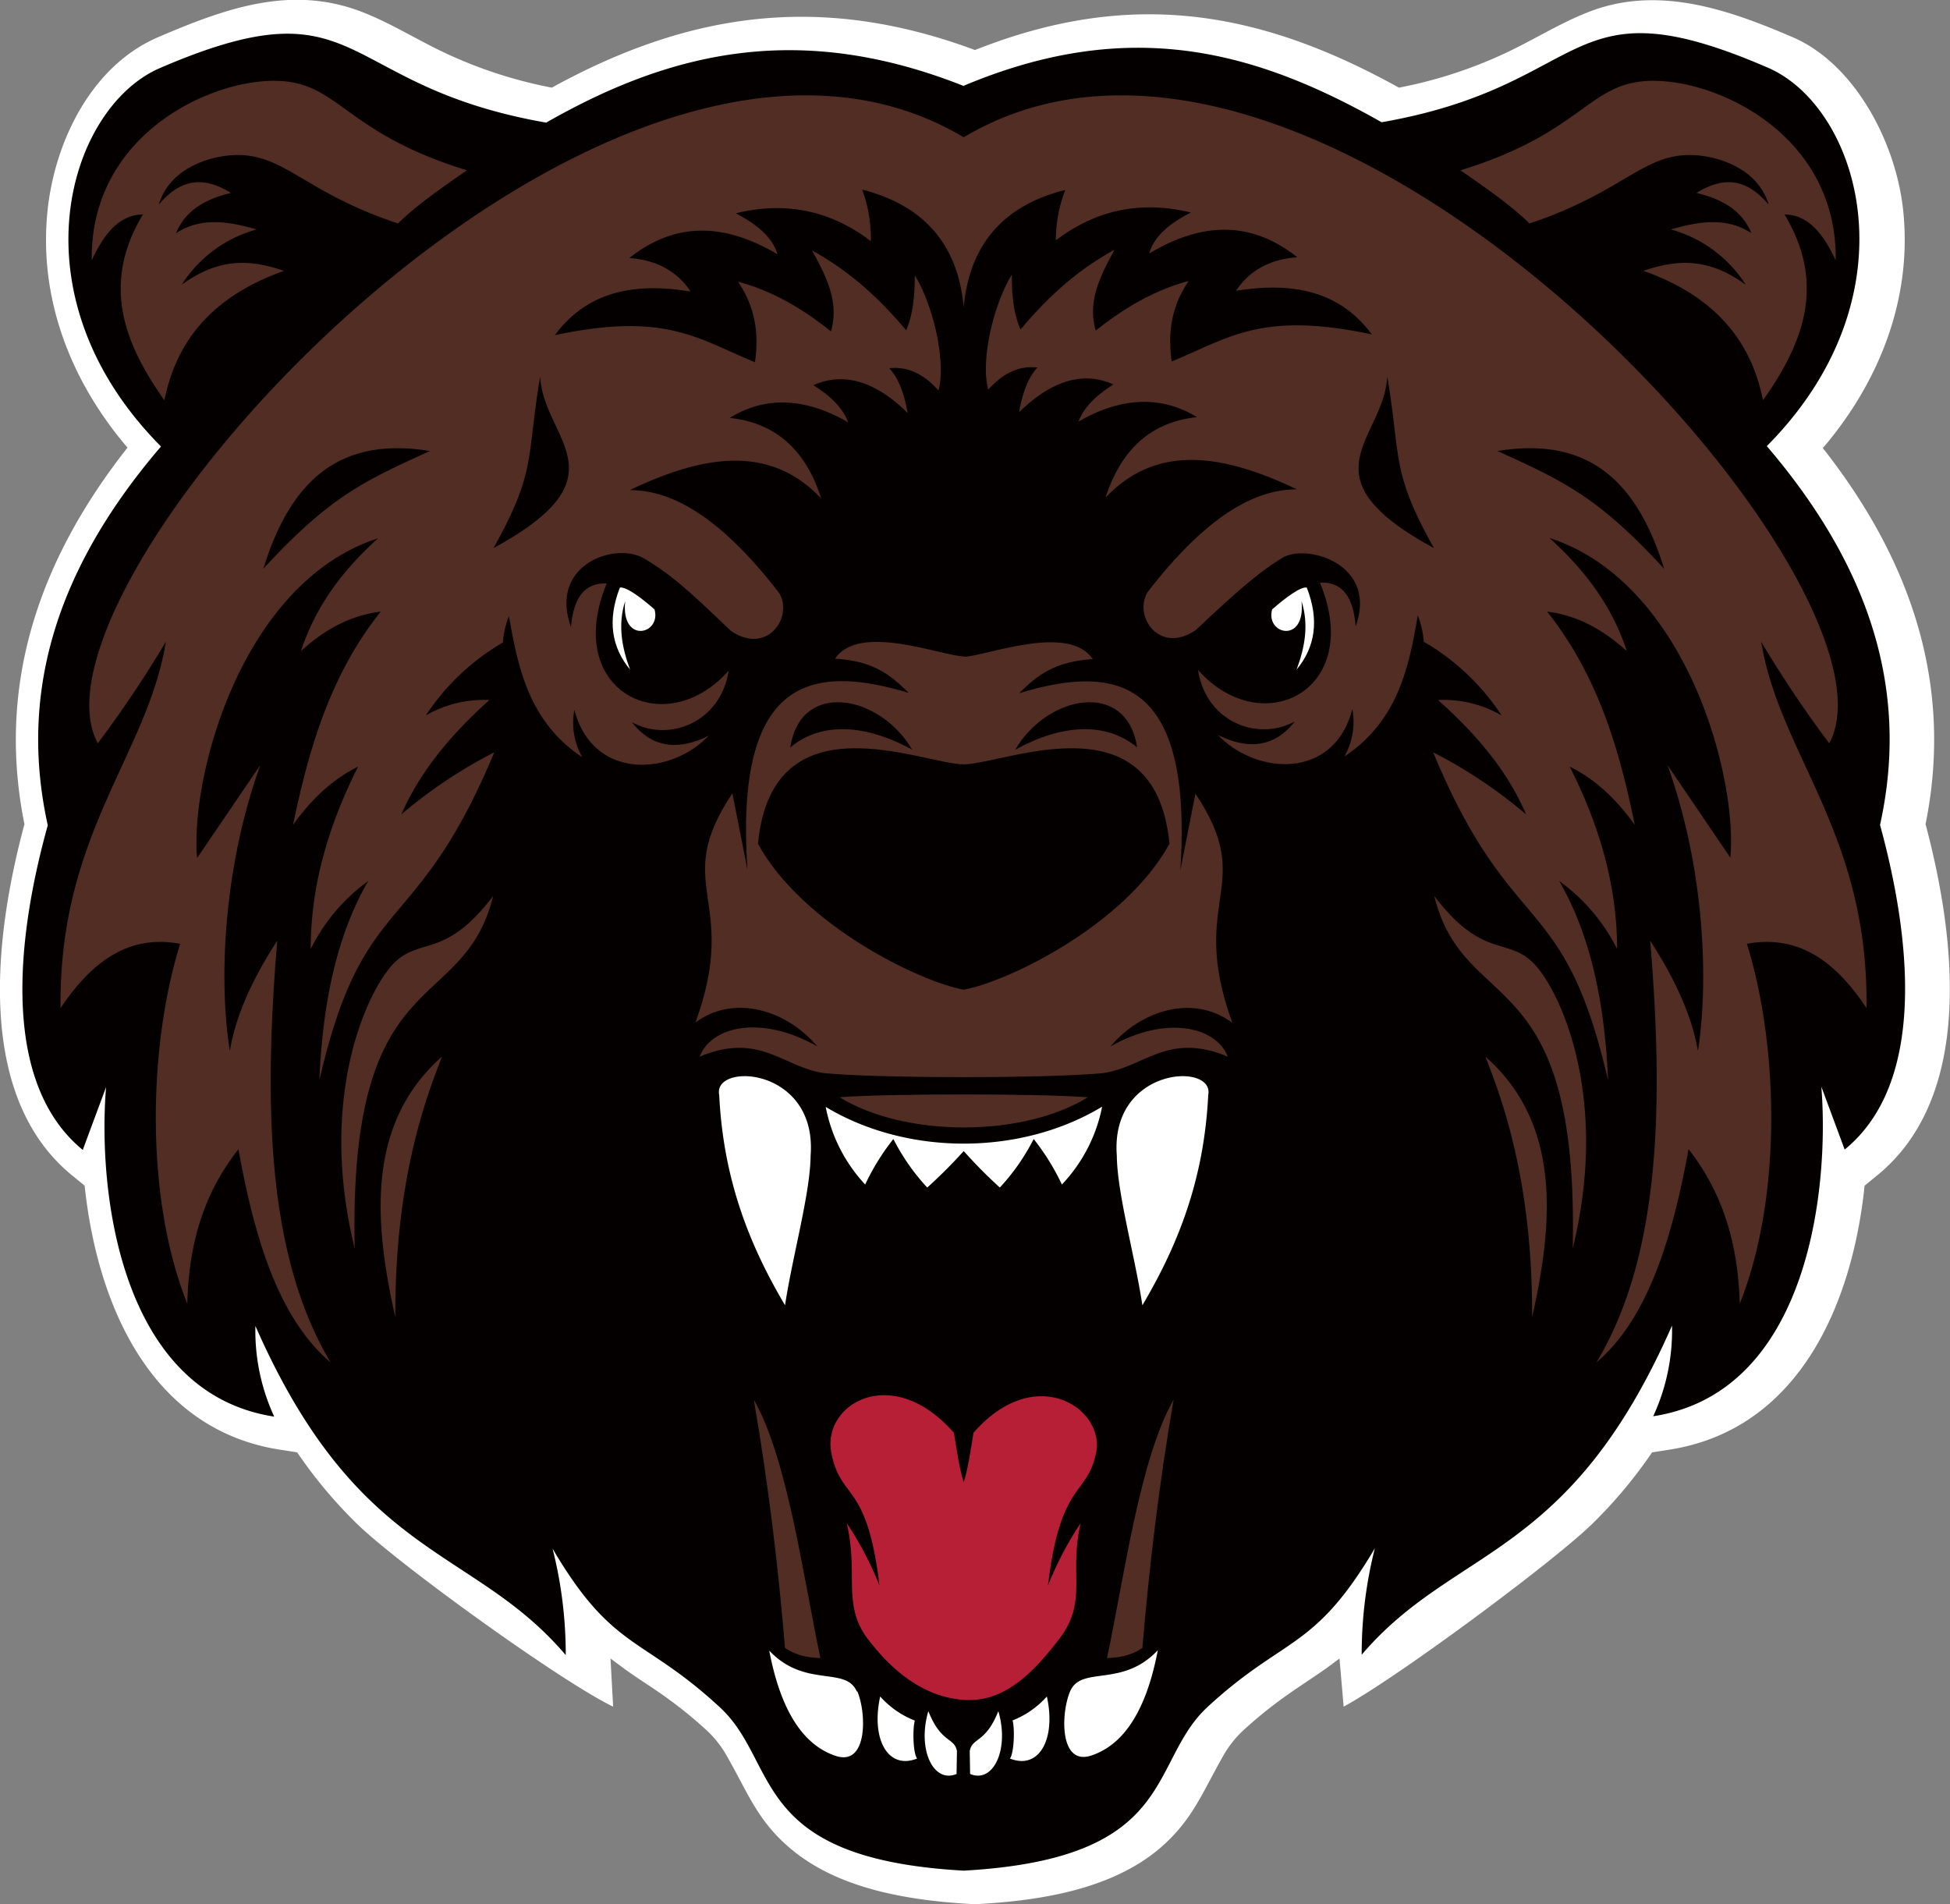 <svg id="Layer_1" data-name="Layer 1" xmlns="http://www.w3.org/2000/svg" viewBox="0 0 518.4 506.2"><rect x="0" y="0" width="518.4" height="506.2" fill="#808080" stroke="none"/><title>Bear978_4c</title><path d="M225.3-134.1c23.1,29.3,35,62.5,27.4,100.1,7.8,29.3,13.3,72.1-12.9,93.4l-3.3,2.7c-3.3,31.9-17.7,64.9-52,70.2l-4.5.7a123.9,123.9,0,0,1-15.7,18.8C154.2,161.8,112.1,193,98,200.6l-1.1-12.8-3.5,2.6c-3.4,2.4-7,4.7-10.4,7.1a115.5,115.5,0,0,0-12.1,9.8,28.5,28.5,0,0,0-5.2,6.9c-5.3,9.3-7.9,16.6-16.5,24-13,11.1-32.2,14-48.7,14.9h-1c-16.5-.9-35.7-3.8-48.7-14.9-8.6-7.3-11.2-14.7-16.5-24a28.4,28.4,0,0,0-5.2-6.9A115.4,115.4,0,0,0-83,197.5c-3.4-2.4-7-4.6-10.4-7.1l-3.5-2.6.7,12.8c-13.6-6.5-57.2-37.9-68.3-48.8a123.9,123.9,0,0,1-15.7-18.8l-4.5-.7c-34.3-5.3-48.6-38.2-52-70.2l-3.3-2.7C-266,38.2-260.6-4.7-252.7-34c-7.6-37.6,4.3-70.8,27.4-100.1-14.9-17.4-23.6-39.3-21.3-62.6,1.8-18.4,11.5-38.8,29.4-46.5s34.5-13.5,52.4-7.4c7.8,2.7,15.1,7.3,22.5,10.9a119.5,119.5,0,0,0,29.8,9.9c37.1-20.4,72.1-25,112.5-10,40.8-16.2,75-10.9,112.7,10a119.5,119.5,0,0,0,29.8-9.9c7.4-3.6,14.7-8.2,22.5-10.9,17.8-6.1,35.9.3,52.4,7.4s27.6,28.1,29.4,46.5c2.3,23.3-6.5,45.2-21.3,62.6" transform="translate(259.2 253.1)" style="fill:#fff;fill-rule:evenodd"/><path d="M-3-230.3c44-18.5,77.4-9.4,111.1,9.7,56.6-9.9,48.2-38.1,102.7-14.5,24.5,10.6,39.6,60.4-.3,100.6,30.2,35.3,37.2,68.6,30.1,100.7C248-6.8,254,33.9,231.2,52.5L225,35.8c2.2,27.8-3.7,81.3-44.7,87.6a54.3,54.3,0,0,0,5-24.1c-27.5,62.6-57.7,58.4-82.5,87.5a114.4,114.4,0,0,1,3.5-28.3c-16.2,27.4-23.9,23.2-44.5,42.2C45.8,215.6,54.2,241-3,244.2c-57.2-3.2-48.8-28.6-64.8-43.4-20.6-19.1-28.4-14.8-44.5-42.2a114.4,114.4,0,0,1,3.5,28.3c-24.8-29.2-55-25-82.5-87.5a54.3,54.3,0,0,0,5,24.1c-41-6.3-47-59.9-44.7-87.6l-6.2,16.7C-260,33.9-254-6.8-246.5-33.7c-7.1-32.2-.1-65.5,30.1-100.7-39.9-40.2-24.8-90-.3-100.6,54.5-23.5,46.1,4.6,102.7,14.5,33.6-19.2,67.8-26.9,111.1-9.7" transform="translate(259.2 253.1)" style="fill:#050000;fill-rule:evenodd"/><path d="M-3-49.9C8-50,47.9-68.2,51.7-28.8,39.9-7.2,8.7,7.9-3,10-14.7,7.9-45.9-7.2-57.7-28.8-53.9-68.2-14-50-3-49.9m0-28.6c5.8-.1,27.8-9,34.3.6-10.3.7-14.8,4.4-19.6,9.1,26-7.9,46.2-4,42.9,47l4-20.3c16.6,24.8-2.2,27.8,9.8,60.9C57.9,11,44,15.6,36,25.1c14.8-8.4,28.1-5.3,31.2,2.7-16-6.7-22.2,2.9-33.3,4.4-15.4,1.4-58.5,1.4-73.9,0C-51,30.7-57.2,21.1-73.2,27.8c3.1-8.1,16.4-11.2,31.3-2.7-8-9.5-21.9-14.1-32.4-6.4,12-33.1-6.8-36,9.8-60.9l4,20.3c-3.4-51,16.9-54.8,42.9-47-4.8-4.7-9.3-8.5-19.6-9.1C-30.8-87.6-8.8-78.7-3-78.6Z" transform="translate(259.2 253.1)" style="fill:#522d24;fill-rule:evenodd"/><path d="M-49.1-54.4c2.7-18,23.8-14.1,32.4.6-12.2-6.7-24-7.6-32.4-.6" transform="translate(259.2 253.1)" style="fill:#050000;fill-rule:evenodd"/><path d="M-41.1,187.7c-4.5-21.2-8.7-53-17.7-68.7,3.9,22.6,6.5,44.5,8.3,66,3.5,2.3,6.4,2.5,9.3,2.7" transform="translate(259.2 253.1)" style="fill:#522d24;fill-rule:evenodd"/><path d="M-128.1-14.9C-140.6,1.5-147-3.8-153.9,2.4s-21.2,35-11,76.4c-1.7-77,28.8-61.3,36.8-93.7m-13.6,42.7c-20,17.7-18.2,43.6-12.4,69.3C-154.3,59.4-145.3,37.2-141.7,27.8Zm277.4,0c20,17.7,18.2,43.6,12.4,69.3C148.3,59.4,139.3,37.2,135.7,27.8ZM122.1-14.9C134.6,1.5,141-3.8,147.9,2.4s21.2,35,11,76.4C160.6,1.7,130.1,17.5,122.1-14.9Zm-267-118.3c-25-4.1-37.4,9-44.3,31.3C-171.6-121-162.5-125.2-144.9-133.2Zm29.3-19.8c.9,16.8,23,26.4-12.4,45.6C-116.5-128-119.3-131.2-115.6-153Zm225.2,0c-.9,16.8-23,26.4,12.4,45.6C110.5-128,113.3-131.2,109.6-153Zm29.3,19.8c25-4.1,37.4,9,44.3,31.3C165.6-121,156.5-125.2,138.9-133.2ZM-3-171.4c1.5-16.6,10.5-27.1,27-31.2a37,37,0,0,0-2.5,13.4c10.1-7.7,21.9-10.8,35.9-7.4-7.1,3.6-10,7.2-11.1,10.9,13.5-8.1,26.7-9.1,39.4,1-7.3.5-12.7,3.5-16.3,8.9,14.5-2.3,27.3-.3,36.1,11.6-29.3-6.2-37.7.8-53.2,7.2-1.1-7.5-.1-14.7,4.5-21.4-8.7,2.3-17,7-24.7,13.2-2.3-7.9,1.3-14.7,5-21.5-10.3,5.6-18.1,13-25,21.2-1.5-3.4-2.4-8.1-2.3-14.6-4.7,7.6-8.4,22.4-6.3,30.6,3.7-4.1,7.9-6.5,13.1-5.9-2.3,2.4-3.9,6.4-4.9,11.9,8.4-8.2,16.8-11.1,25.1-7.4-4.2,2.7-7.7,5.7-9.3,9.9,14.9-8.7,25.7-4.8,31.5-1.2-12.3,1.3-20.2,8.7-24.3,21.4,13.9-14.7,31.8-11.3,50.9-2.2-13-.1-26.2,9.8-39.7,27.3-3.9,6.4,3.1,16.7,12.8,10.1,10.5-9.9,16.6-15.3,23-19.2s25.5,1.6,19.5,18.2c-.6-7.3-3.2-11.9-9.5-11.6,11.9,28.7-15.5,42.3-32.4,23.2,2,13.5,15.5,19.2,25.7,13.7-5.2,6.7-12.1,7.7-20.4,3.6,10.5,10.9,31,11.7,35.7-6.9a18.4,18.4,0,0,1-2.1,12.6c14.2-9.4,17.2-23.8,19.5-37.5a22.7,22.7,0,0,1,1.6,7A61.6,61.6,0,0,1,140-62.9,30.8,30.8,0,0,0,123.1-67c10.5,9.3,18.7,19.3,23.4,30.4a128.1,128.1,0,0,0-24.7-16.5c21,50.5,34.7,36,46.5,87.2-1-23.8-5.8-40.6-13-53A49.4,49.4,0,0,1,170.7-.8c0-17-4.8-33.1-12.6-48.5,5.8,2.9,11.5,7.4,17.3,15.5-4.1-20.1-9.8-39.7-23.3-56.7,8.2,1,15,4.9,21.2,10.5-4.2-12.7-11.7-22-20.6-30.1,36.4,11.8,50.1,63.6,48.1,85L184.1-49.7c9.4,26.1,11.2,55.7,8.1,76C190.3,15.5,185,5.5,179.5-3c3.6,43.4,2.8,83.7-14.3,112.1,13.6-11.6,20.1-32.7,24.5-56.7,7.7,9.9,13.1,22.5,13.6,41.1,11.5-28.8,10.2-69.2,1.9-95.7,14.2-2.6,23.9,5.2,31.8,17.1.6-46.5-23.1-67.3-28-97.4a304.7,304.7,0,0,0,18.1,27C250.2-98,92-273.2-3-216.6-98-273.2-256.2-98-233.2-55.5a304.7,304.7,0,0,0,18.1-27c-4.9,30.2-28.5,51-28,97.4,8-11.9,17.7-19.7,31.8-17.1-8.3,26.5-9.6,66.9,1.9,95.7.4-18.7,5.9-31.3,13.6-41.1,4.3,24,10.8,45.1,24.5,56.7C-188.3,80.7-189.1,40.5-185.5-3c-5.5,8.5-10.8,18.5-12.6,29.3-3.2-20.3-1.3-49.9,8.1-76L-206.8-25c-1.9-21.4,11.7-73.2,48.1-85C-167.5-102-175-92.7-179.2-80c6.1-5.6,13-9.5,21.2-10.5-13.5,17-19.1,36.6-23.3,56.7,5.8-8.1,11.5-12.6,17.3-15.5-7.8,15.5-12.6,31.5-12.6,48.5a49.4,49.4,0,0,1,15.3-18.1c-7.2,12.4-12,29.2-13,53,11.8-51.2,25.5-36.8,46.5-87.2a128.1,128.1,0,0,0-24.7,16.5c4.8-11.1,13-21.1,23.4-30.4A30.8,30.8,0,0,0-146-62.9a61.6,61.6,0,0,1,20.5-19.4,22.7,22.7,0,0,1,1.6-7c2.4,13.6,5.3,28.1,19.5,37.5a18.4,18.4,0,0,1-2.1-12.6c4.8,18.5,25.2,17.8,35.7,6.9-8.3,4.1-15.2,3.1-20.4-3.6,10.1,5.5,23.7-.2,25.7-13.7-16.9,19.1-44.3,5.5-32.4-23.2-6.3-.2-8.9,4.4-9.5,11.6-6-16.6,11.8-22.8,19.5-18.2s12.6,9.3,23,19.2c9.7,6.6,16.7-3.7,12.8-10.1-13.5-17.5-26.7-27.4-39.7-27.3,19.1-9.1,37-12.5,50.9,2.2-4-12.7-12-20.1-24.3-21.4,5.9-3.7,16.6-7.5,31.5,1.2-1.6-4.2-5.1-7.3-9.3-9.9,8.4-3.7,16.8-.8,25.1,7.4-1-5.6-2.6-9.5-4.9-11.9,5.2-.6,9.4,1.8,13.1,5.9,2.1-8.1-1.6-23-6.3-30.6,0,6.5-.8,11.2-2.3,14.6-6.9-8.2-14.8-15.6-25-21.2,3.7,6.8,7.3,13.7,5,21.5-7.7-6.2-15.9-10.9-24.7-13.2,4.6,6.7,5.6,13.9,4.5,21.4-15.5-6.4-23.9-13.4-53.2-7.2,8.8-11.9,21.6-14,36.1-11.6-3.6-5.4-9.1-8.4-16.3-8.9,12.7-10.1,25.9-9,39.4-1-1.1-3.6-4-7.2-11.1-10.9,14-3.4,25.8-.3,35.9,7.4A37,37,0,0,0-30-202.7C-13.5-198.5-4.5-188-3-171.4Z" transform="translate(259.2 253.1)" style="fill:#522d24;fill-rule:evenodd"/><path d="M-94.4-96.9c1.7-.3,5.9,2.9,9.2,5.8,1.9,6.7-9,9.3-7.8-2.2-2,6.2-.9,12.3,1.3,18.2-4.9-5.9-6.1-13.1-2.7-21.8m182.6,0c-1.7-.3-5.9,2.9-9.2,5.8-1.9,6.7,9,9.3,7.8-2.2,2,6.2.9,12.3-1.3,18.2C90.4-81,91.6-88.2,88.2-96.9Z" transform="translate(259.2 253.1)" style="fill:#fff;fill-rule:evenodd"/><path d="M43.1-54.4c-2.7-18-23.8-14.1-32.4.6,12.2-6.7,24-7.6,32.4-.6" transform="translate(259.2 253.1)" style="fill:#050000;fill-rule:evenodd"/><path d="M30,38.6c-17.3,10.7-48.6,10.7-66,0,13.1-1,52.8-1,66,0" transform="translate(259.2 253.1)" style="fill:#522d24;fill-rule:evenodd"/><path d="M129-207.8c33.9-10.4,34-24.3,52.3-23.8s48,15.7,47.5,47.7c-3.2-6.9-7.2-12.1-13.6-12.2,11.2,18.6,4.9,34.4-5.7,49.4-3.1-15.2-12.1-27.4-31.8-34.4,8.3-2.8,16.8-3.9,27.2,3.7A34.4,34.4,0,0,0,185-192.1c7.5-2.2,14.9-3.3,21.4,1-2-5-6.4-8.8-14.6-10.7,8.8-5.5,14.6-2.3,19.2,3.1-2.9-9.6-13.1-12.6-18.9-13.1-14.2-1.2-19,9.6-44.7,18.1-5-4.9-11.8-9.6-18.3-14.1" transform="translate(259.2 253.1)" style="fill:#522d24;fill-rule:evenodd"/><path d="M-3,140.9c.9-2.6,1.7-7.4,2.6-13.1,16.5-18.9,35-6.4,32.6,5.3s-9.5,7.4-12.8,35.3a89.3,89.3,0,0,1,8.7-16.6c-3.2,13.6,2,20.7-5.7,30.8S7.1,199.5-3,198.8s-18.6-7.1-25.5-16.2-2.4-17.2-5.6-30.8a89.3,89.3,0,0,1,8.7,16.6c-3.3-27.9-10.3-22.4-12.8-35.3s16.1-24.1,32.6-5.3c.9,5.7,1.7,10.5,2.6,13.1" transform="translate(259.2 253.1)" style="fill:#b71f36;fill-rule:evenodd"/><path d="M35.1,187.7c4.5-21.2,8.7-53,17.7-68.7-3.9,22.6-6.5,44.5-8.3,66-3.5,2.3-6.4,2.5-9.3,2.7" transform="translate(259.2 253.1)" style="fill:#522d24;fill-rule:evenodd"/><path d="M-16,204.3a23.9,23.9,0,0,1-9.2-6.4c-2.5,11.2,2,19.6,9.8,16.5-1.1-1.5-1.2-7.9-.6-10.1m25.9,0a23.9,23.9,0,0,0,9.2-6.4c2.5,11.2-2,19.6-9.8,16.5C10.4,212.8,10.6,206.5,10,204.3Zm-11.3,8.1c.7-3.7,4.2-2,7.6-10.6,3,10.1-1.3,19.3-7.5,16.7Zm-3.4,0c-.7-3.7-4.2-2-7.6-10.6-3,10.1,1.3,19.3,7.5,16.7Zm-26.6-15.8c-3-6.9-13.8-.8-23.3-10.9,3.1,16.3,9.2,25.2,17.7,28S-28.8,202.3-31.3,196.5ZM-68,38c-1.8-8.8,26.1-7.5,24.3,16.1-.1,10.1-4.8,26.6-6.8,39.8C-59.9,78-66.9,60.6-68,38Zm28.3,3.1A41.8,41.8,0,0,0-29.2,61.8a61.9,61.9,0,0,1,7.5-12.1,56.7,56.7,0,0,0,9,12.9A128.2,128.2,0,0,0-3,52.9a128.3,128.3,0,0,0,9.6,9.7,56.7,56.7,0,0,0,9-12.9,61.9,61.9,0,0,1,7.5,12.1A41.8,41.8,0,0,0,33.8,41.1C12.1,54.2-18.1,54.2-39.8,41.1ZM62,38c1.8-8.8-26.1-7.5-24.3,16.1.1,10.1,4.8,26.6,6.8,39.8C53.9,78,60.9,60.6,62,38ZM25.3,196.5c3-6.9,13.8-.8,23.3-10.9-3.1,16.3-9.2,25.2-17.7,28S22.8,202.3,25.3,196.5Z" transform="translate(259.2 253.1)" style="fill:#fff;fill-rule:evenodd"/><path d="M-135-207.8c-33.9-10.4-34-24.3-52.3-23.8s-48,15.7-47.5,47.7c3.2-6.9,7.2-12.1,13.6-12.2-11.2,18.6-4.9,34.4,5.7,49.4,3.1-15.2,12.1-27.4,31.8-34.4-8.3-2.8-16.8-3.9-27.2,3.7A34.4,34.4,0,0,1-191-192.1c-7.5-2.2-14.9-3.3-21.4,1,2-5,6.4-8.8,14.6-10.7-8.8-5.5-14.6-2.3-19.2,3.1,2.9-9.6,13.1-12.6,18.9-13.1,14.2-1.2,19,9.6,44.7,18.1,5-4.9,11.8-9.6,18.3-14.1" transform="translate(259.2 253.1)" style="fill:#522d24;fill-rule:evenodd"/></svg>